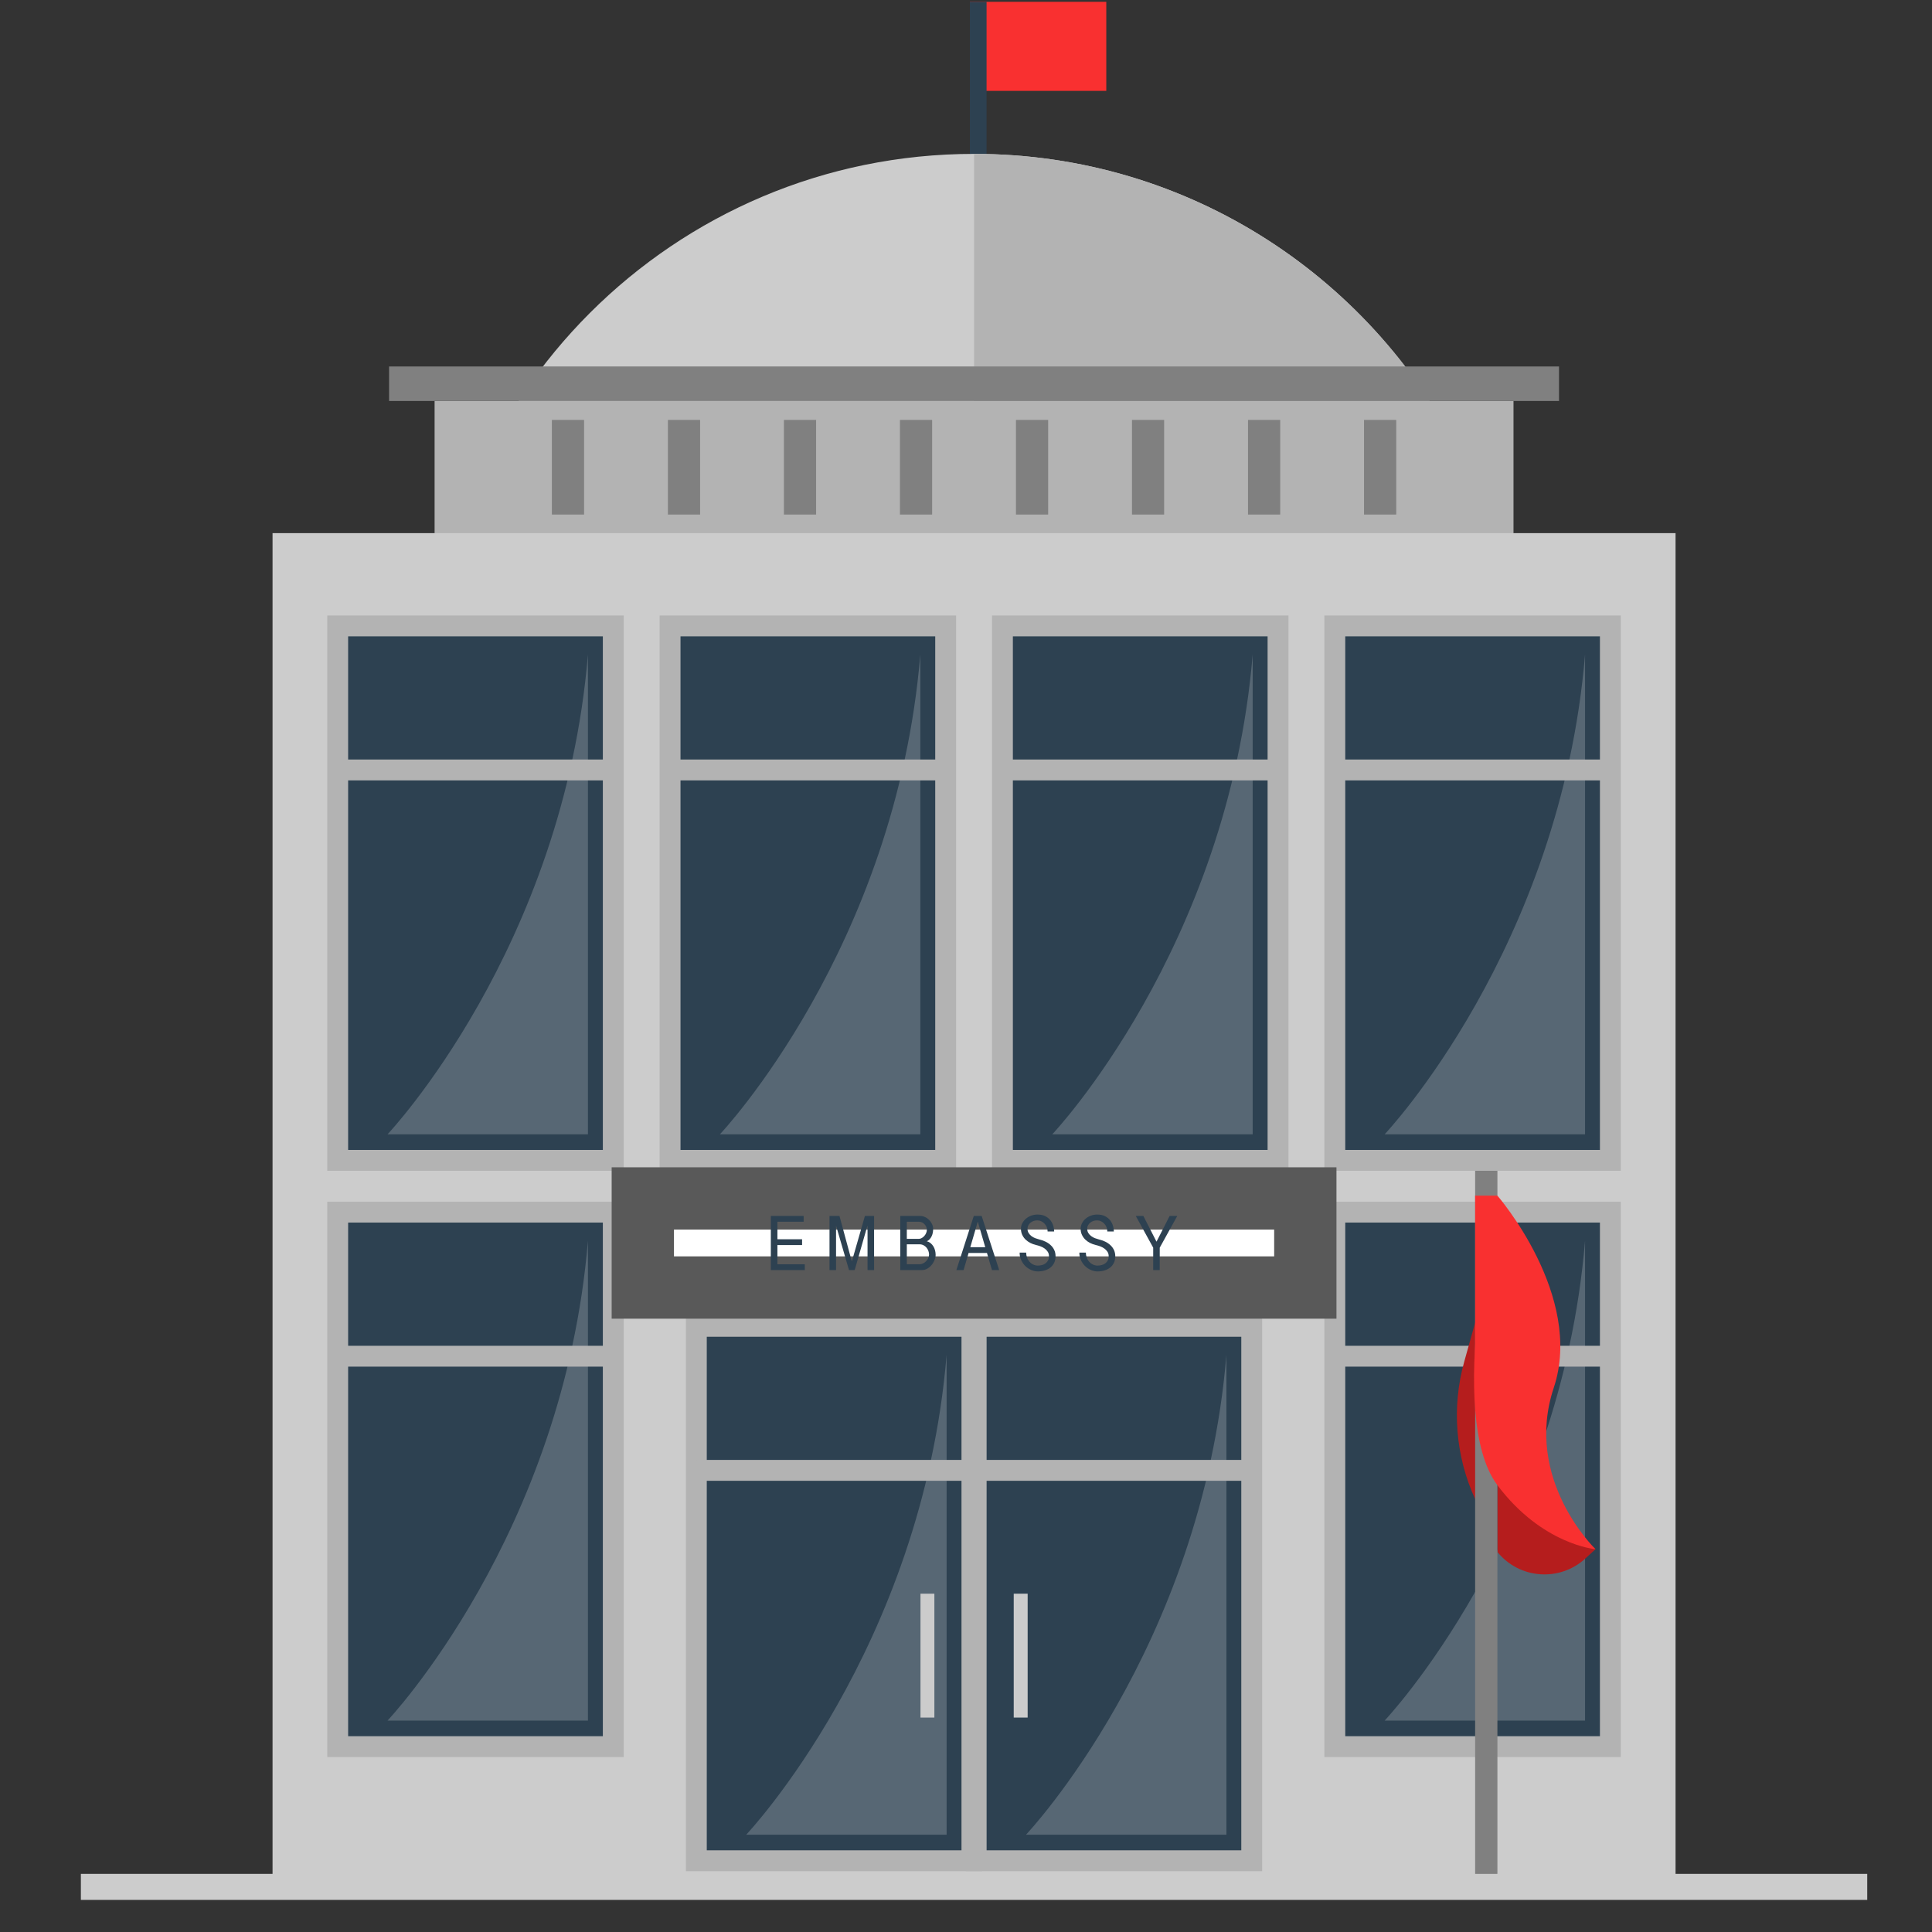 <svg width="57" height="57" viewBox="0 0 57 57" fill="none" xmlns="http://www.w3.org/2000/svg">
<rect x="0" y="0" width="57" height="57" fill="#333333" stroke="none"/>
<g clip-path="url(#clip0_1599_1656)">
<path d="M32.639 0.053H28.614V2.681H32.639V0.053Z" fill="#F93030"/>
<path d="M29.107 0.053H28.614V5.967H29.107V0.053Z" fill="#2D4151"/>
<path d="M44.769 20.571C44.769 29.426 37.592 36.603 28.738 36.603C19.883 36.603 12.706 29.426 12.706 20.571C12.706 11.717 19.883 4.54 28.738 4.54C35.112 4.54 40.616 8.26 43.199 13.645C44.206 15.742 44.769 18.09 44.769 20.571Z" fill="#CCCCCC"/>
<path d="M43.199 13.645H28.738V4.54C35.112 4.54 40.616 8.26 43.199 13.645Z" fill="#B3B3B3"/>
<path d="M44.653 11.831H12.822V15.74H44.653V11.831Z" fill="#B3B3B3"/>
<path d="M17.232 12.389H16.282V15.181H17.232V12.389Z" fill="#808080"/>
<path d="M20.655 12.389H19.705V15.181H20.655V12.389Z" fill="#808080"/>
<path d="M24.078 12.389H23.128V15.181H24.078V12.389Z" fill="#808080"/>
<path d="M27.501 12.389H26.551V15.181H27.501V12.389Z" fill="#808080"/>
<path d="M30.924 12.389H29.974V15.181H30.924V12.389Z" fill="#808080"/>
<path d="M34.346 12.389H33.397V15.181H34.346V12.389Z" fill="#808080"/>
<path d="M37.77 12.389H36.82V15.181H37.77V12.389Z" fill="#808080"/>
<path d="M41.193 12.389H40.243V15.181H41.193V12.389Z" fill="#808080"/>
<path d="M45.996 10.812H11.479V11.83H45.996V10.812Z" fill="#808080"/>
<path d="M49.434 55.286V15.729H8.041V55.286H2.386V56.053H55.089V55.286H49.434Z" fill="#CCCCCC"/>
<path d="M28.983 38.822H20.237V55.206H28.983V38.822Z" fill="#B3B3B3"/>
<path d="M28.367 39.438H20.852V54.59H28.367V39.438Z" fill="#2D4151"/>
<path opacity="0.2" d="M27.928 39.975V54.13H22.015C22.015 54.13 27.203 48.651 27.928 39.975Z" fill="white"/>
<path d="M28.675 43.072H20.545V43.688H28.675V43.072Z" fill="#B3B3B3"/>
<path d="M37.238 38.822H28.492V55.206H37.238V38.822Z" fill="#B3B3B3"/>
<path d="M36.622 39.438H29.108V54.59H36.622V39.438Z" fill="#2D4151"/>
<path opacity="0.2" d="M36.183 39.975V54.13H30.27C30.27 54.13 35.459 48.651 36.183 39.975Z" fill="white"/>
<path d="M36.931 43.072H28.8V43.688H36.931V43.072Z" fill="#B3B3B3"/>
<path d="M47.819 35.454H39.073V51.839H47.819V35.454Z" fill="#B3B3B3"/>
<path d="M47.203 36.07H39.689V51.223H47.203V36.07Z" fill="#2D4151"/>
<path opacity="0.2" d="M46.764 36.607V50.763H40.851C40.851 50.763 46.04 45.284 46.764 36.607Z" fill="white"/>
<path d="M47.511 39.705H39.381V40.32H47.511V39.705Z" fill="#B3B3B3"/>
<path d="M18.402 35.454H9.656V51.839H18.402V35.454Z" fill="#B3B3B3"/>
<path d="M17.786 36.07H10.271V51.223H17.786V36.07Z" fill="#2D4151"/>
<path opacity="0.2" d="M17.346 36.607V50.763H11.433C11.433 50.763 16.622 45.284 17.346 36.607Z" fill="white"/>
<path d="M18.094 39.705H9.964V40.32H18.094V39.705Z" fill="#B3B3B3"/>
<path d="M47.819 18.158H39.073V34.542H47.819V18.158Z" fill="#B3B3B3"/>
<path d="M47.203 18.774H39.689V33.926H47.203V18.774Z" fill="#2D4151"/>
<path opacity="0.2" d="M46.764 19.311V33.466H40.851C40.851 33.466 46.04 27.987 46.764 19.311Z" fill="white"/>
<path d="M47.511 22.408H39.381V23.024H47.511V22.408Z" fill="#B3B3B3"/>
<path d="M18.402 18.158H9.656V34.542H18.402V18.158Z" fill="#B3B3B3"/>
<path d="M17.786 18.774H10.271V33.926H17.786V18.774Z" fill="#2D4151"/>
<path opacity="0.2" d="M17.346 19.311V33.466H11.433C11.433 33.466 16.622 27.987 17.346 19.311Z" fill="white"/>
<path d="M18.094 22.408H9.964V23.024H18.094V22.408Z" fill="#B3B3B3"/>
<path d="M28.208 18.158H19.461V34.542H28.208V18.158Z" fill="#B3B3B3"/>
<path d="M27.592 18.774H20.077V33.926H27.592V18.774Z" fill="#2D4151"/>
<path opacity="0.2" d="M27.152 19.311V33.466H21.239C21.239 33.466 26.428 27.987 27.152 19.311Z" fill="white"/>
<path d="M27.9 22.408H19.769V23.024H27.9V22.408Z" fill="#B3B3B3"/>
<path d="M38.014 18.158H29.267V34.542H38.014V18.158Z" fill="#B3B3B3"/>
<path d="M37.398 18.774H29.883V33.926H37.398V18.774Z" fill="#2D4151"/>
<path opacity="0.2" d="M36.958 19.311V33.466H31.045C31.045 33.466 36.234 27.987 36.958 19.311Z" fill="white"/>
<path d="M37.706 22.408H29.575V23.024H37.706V22.408Z" fill="#B3B3B3"/>
<path d="M38.511 35.358H18.965V37.986H38.511V35.358Z" fill="white" stroke="#595959" stroke-width="1.838" stroke-miterlimit="10"/>
<path d="M23.71 35.874V36.045H22.936V36.562H23.664V36.733H22.936V37.3H23.744V37.472H22.742V35.874L23.71 35.874Z" fill="#2D4151"/>
<path d="M24.767 35.874L25.129 37.209H25.134L25.518 35.874H25.788V37.471H25.595V36.175H25.588L25.216 37.471H25.048L24.671 36.175H24.666V37.471H24.473V35.874H24.767Z" fill="#2D4151"/>
<path d="M26.561 35.874H27.147C27.197 35.874 27.245 35.885 27.292 35.908C27.339 35.93 27.38 35.959 27.415 35.996C27.451 36.032 27.479 36.073 27.5 36.119C27.521 36.165 27.531 36.211 27.531 36.258C27.531 36.296 27.527 36.334 27.52 36.371C27.513 36.408 27.501 36.443 27.485 36.476C27.469 36.509 27.449 36.538 27.426 36.563C27.403 36.588 27.375 36.607 27.343 36.622C27.388 36.633 27.427 36.653 27.459 36.68C27.491 36.707 27.518 36.739 27.54 36.775C27.561 36.811 27.577 36.851 27.588 36.894C27.598 36.936 27.604 36.978 27.604 37.02C27.604 37.072 27.593 37.124 27.571 37.178C27.549 37.232 27.52 37.281 27.483 37.324C27.446 37.368 27.403 37.403 27.354 37.431C27.305 37.458 27.253 37.471 27.198 37.471H26.561V35.874ZM26.754 36.55H27.11C27.14 36.55 27.17 36.541 27.198 36.524C27.227 36.507 27.253 36.486 27.274 36.46C27.296 36.435 27.313 36.406 27.326 36.375C27.339 36.343 27.345 36.313 27.345 36.284C27.345 36.26 27.34 36.234 27.331 36.206C27.321 36.178 27.306 36.152 27.286 36.129C27.266 36.105 27.241 36.085 27.212 36.069C27.182 36.053 27.148 36.045 27.11 36.045H26.754V36.55H26.754ZM26.754 37.3H27.129C27.163 37.3 27.196 37.292 27.23 37.276C27.264 37.26 27.294 37.239 27.32 37.212C27.346 37.186 27.368 37.155 27.385 37.12C27.402 37.086 27.41 37.05 27.41 37.013C27.41 36.979 27.404 36.944 27.391 36.908C27.378 36.872 27.36 36.839 27.336 36.81C27.312 36.781 27.282 36.758 27.248 36.739C27.213 36.721 27.174 36.711 27.131 36.711H26.754V37.3Z" fill="#2D4151"/>
<path d="M28.962 35.874L29.479 37.471H29.266L29.119 36.967H28.576L28.429 37.471H28.216L28.73 35.874H28.962ZM28.627 36.796H29.068L28.849 36.045H28.846L28.627 36.796Z" fill="#2D4151"/>
<path d="M30.275 36.955C30.275 37.003 30.283 37.051 30.299 37.097C30.315 37.144 30.339 37.185 30.369 37.221C30.4 37.256 30.436 37.285 30.479 37.306C30.522 37.328 30.569 37.339 30.62 37.339C30.664 37.339 30.706 37.333 30.746 37.322C30.786 37.311 30.821 37.294 30.851 37.27C30.881 37.247 30.904 37.218 30.922 37.184C30.94 37.151 30.948 37.11 30.948 37.064C30.948 37.012 30.936 36.968 30.911 36.93C30.886 36.892 30.855 36.86 30.817 36.833C30.779 36.807 30.738 36.785 30.693 36.769C30.648 36.753 30.605 36.74 30.565 36.731C30.508 36.718 30.454 36.698 30.401 36.672C30.348 36.645 30.301 36.612 30.259 36.573C30.218 36.533 30.185 36.487 30.159 36.433C30.134 36.379 30.121 36.319 30.121 36.253C30.121 36.194 30.134 36.138 30.162 36.087C30.189 36.035 30.226 35.99 30.271 35.953C30.316 35.915 30.368 35.885 30.426 35.864C30.484 35.844 30.544 35.833 30.605 35.833C30.703 35.833 30.784 35.85 30.848 35.885C30.912 35.92 30.962 35.962 30.999 36.013C31.036 36.064 31.063 36.118 31.078 36.176C31.093 36.234 31.101 36.286 31.101 36.333H30.908C30.908 36.286 30.899 36.243 30.883 36.202C30.866 36.162 30.843 36.128 30.815 36.099C30.787 36.07 30.755 36.047 30.719 36.03C30.683 36.013 30.645 36.005 30.605 36.005C30.568 36.005 30.532 36.01 30.498 36.021C30.464 36.033 30.433 36.049 30.406 36.071C30.378 36.093 30.356 36.119 30.34 36.149C30.323 36.18 30.314 36.214 30.314 36.251C30.314 36.299 30.325 36.341 30.347 36.376C30.369 36.412 30.396 36.442 30.43 36.468C30.464 36.494 30.501 36.514 30.542 36.53C30.583 36.545 30.622 36.557 30.659 36.567C30.722 36.582 30.782 36.603 30.84 36.63C30.898 36.657 30.95 36.691 30.995 36.733C31.04 36.773 31.076 36.821 31.102 36.876C31.129 36.931 31.142 36.993 31.142 37.062C31.142 37.134 31.129 37.198 31.103 37.254C31.078 37.309 31.041 37.356 30.995 37.394C30.948 37.432 30.893 37.461 30.829 37.481C30.765 37.501 30.696 37.511 30.622 37.511C30.553 37.511 30.485 37.496 30.42 37.467C30.355 37.438 30.297 37.399 30.247 37.349C30.197 37.299 30.157 37.24 30.127 37.173C30.097 37.105 30.082 37.033 30.082 36.956H30.275V36.955Z" fill="#2D4151"/>
<path d="M32.036 36.955C32.036 37.003 32.044 37.051 32.061 37.097C32.077 37.144 32.1 37.185 32.131 37.221C32.161 37.256 32.198 37.285 32.24 37.306C32.283 37.328 32.33 37.339 32.382 37.339C32.425 37.339 32.467 37.333 32.507 37.322C32.547 37.311 32.582 37.294 32.612 37.27C32.642 37.247 32.666 37.218 32.684 37.184C32.701 37.151 32.71 37.11 32.71 37.064C32.71 37.012 32.698 36.968 32.673 36.93C32.648 36.892 32.616 36.86 32.578 36.833C32.541 36.807 32.499 36.785 32.454 36.769C32.409 36.753 32.366 36.74 32.326 36.731C32.27 36.718 32.215 36.698 32.162 36.672C32.109 36.645 32.062 36.612 32.021 36.573C31.98 36.533 31.947 36.487 31.921 36.433C31.895 36.379 31.882 36.319 31.882 36.253C31.882 36.194 31.896 36.138 31.924 36.087C31.951 36.035 31.987 35.99 32.032 35.953C32.078 35.915 32.129 35.885 32.187 35.864C32.245 35.844 32.305 35.833 32.366 35.833C32.465 35.833 32.546 35.85 32.609 35.885C32.673 35.92 32.724 35.962 32.761 36.013C32.798 36.064 32.824 36.118 32.839 36.176C32.855 36.234 32.862 36.286 32.862 36.333H32.669C32.669 36.286 32.661 36.243 32.644 36.202C32.627 36.162 32.605 36.128 32.577 36.099C32.549 36.07 32.517 36.047 32.481 36.03C32.445 36.013 32.407 36.005 32.367 36.005C32.33 36.005 32.294 36.01 32.26 36.021C32.225 36.033 32.194 36.049 32.167 36.071C32.14 36.093 32.118 36.119 32.101 36.149C32.084 36.18 32.076 36.214 32.076 36.251C32.076 36.299 32.087 36.341 32.108 36.376C32.13 36.412 32.158 36.442 32.192 36.468C32.225 36.494 32.263 36.514 32.304 36.53C32.345 36.545 32.384 36.557 32.421 36.567C32.484 36.582 32.544 36.603 32.602 36.63C32.66 36.657 32.711 36.691 32.757 36.733C32.801 36.773 32.837 36.821 32.864 36.876C32.89 36.931 32.904 36.993 32.904 37.062C32.904 37.134 32.891 37.198 32.865 37.254C32.839 37.309 32.803 37.356 32.756 37.394C32.709 37.432 32.654 37.461 32.59 37.481C32.527 37.501 32.458 37.511 32.383 37.511C32.314 37.511 32.247 37.496 32.181 37.467C32.116 37.438 32.059 37.399 32.008 37.349C31.959 37.299 31.919 37.24 31.889 37.173C31.859 37.105 31.844 37.033 31.844 36.956H32.036V36.955Z" fill="#2D4151"/>
<path d="M33.733 35.874L34.118 36.629H34.123L34.508 35.874H34.733L34.216 36.81V37.471H34.023V36.81L33.509 35.874H33.733Z" fill="#2D4151"/>
<path d="M43.521 44.227C42.938 42.955 42.824 41.516 43.201 40.168L44.178 36.672L43.521 44.227Z" fill="#B51D1D"/>
<path d="M47.073 45.706L46.777 45.977C46.018 46.676 44.827 46.589 44.178 45.788V42.995L47.073 45.706Z" fill="#B51D1D"/>
<path d="M44.178 34.542H43.521V55.286H44.178V34.542Z" fill="#808080"/>
<path d="M44.178 35.275C44.178 35.275 46.745 38.232 45.841 40.942C44.938 43.652 47.073 45.706 47.073 45.706C47.073 45.706 45.503 45.58 44.178 43.817C42.628 41.753 44.178 35.275 44.178 35.275Z" fill="#F93030"/>
<path d="M43.521 40.429L44.178 41.414V35.275H43.521V40.429Z" fill="#F93030"/>
<path d="M27.567 47.019H27.157V50.674H27.567V47.019Z" fill="#CCCCCC"/>
<path d="M30.319 47.019H29.908V50.674H30.319V47.019Z" fill="#CCCCCC"/>
</g>
<defs>
<clipPath id="clip0_1599_1656">
<rect width="56" height="56" fill="white" transform="translate(0.738 0.053)"/>
</clipPath>
</defs>
</svg>
